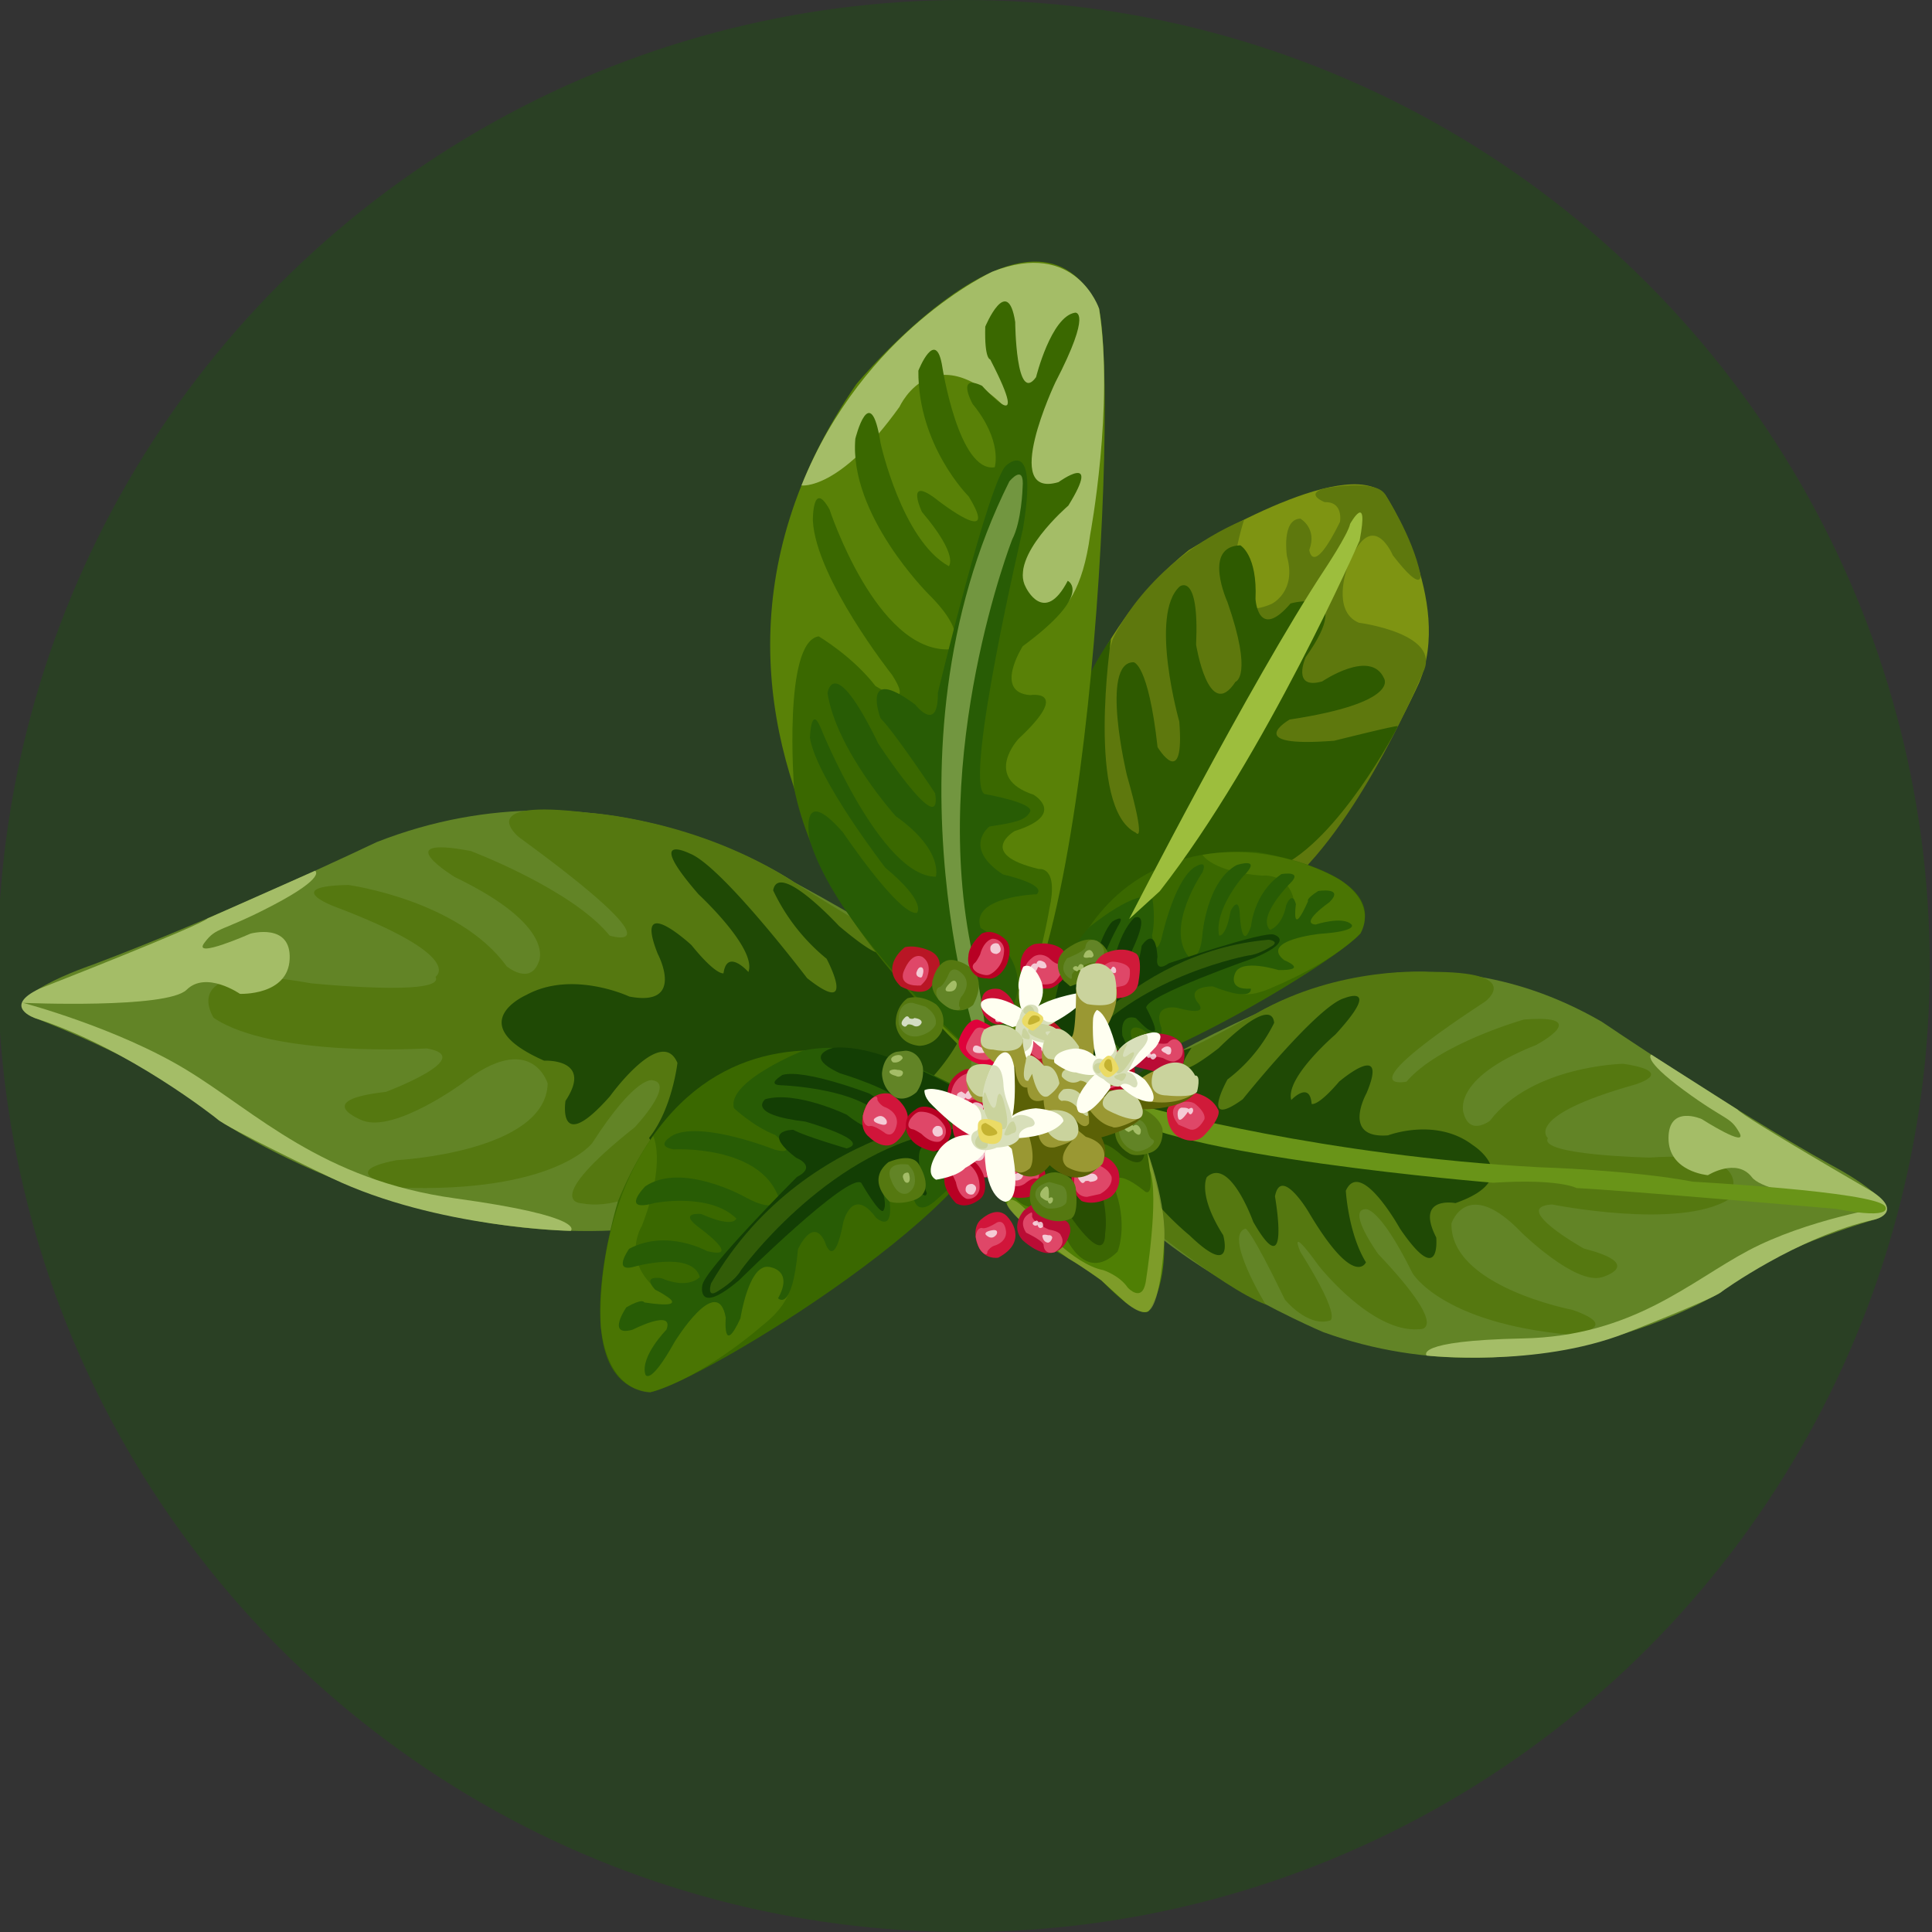 <svg xmlns="http://www.w3.org/2000/svg" viewBox="0 0 864 864">
    <rect x="0" y="0" width="864" height="864" fill="#333333" stroke="none"/>
    <defs>
        <style>
            .cls-1{fill:#2a4024;}.cls-2{fill:#628426;}.cls-3{fill:#557810;}.cls-4{fill:#1f4905;}.cls-15,.cls-5{fill:#a4bd67;}.cls-6{fill:#7e9412;}.cls-7{fill:#5e780d;}.cls-8{fill:#2e5a00;}.cls-9{fill:#3a6800;}.cls-10,.cls-14{fill:#598107;}.cls-10{opacity:0.52;}.cls-11{fill:#285c05;}.cls-12{fill:#133e04;}.cls-13{fill:#436e0b;opacity:0.64;}.cls-15{opacity:0.6;}.cls-16{fill:#699418;}.cls-17{fill:#4f7f04;}.cls-18{fill:#325c04;}.cls-18,.cls-20{opacity:0.7;}.cls-19{fill:#284e02;}.cls-20{fill:#92a939;}.cls-21{fill:#667a3e;}.cls-22{fill:#9dbe3d;}.cls-23{fill:#b91625;}.cls-24{fill:#df4768;}.cls-25{fill:#fcfcff;opacity:0.73;}.cls-26{fill:#b80023;}.cls-27{fill:#ca0f35;}.cls-28{fill:#c90c37;}.cls-29{fill:#c0062e;}.cls-30{fill:#d01a39;}.cls-31{fill:#d1153a;}.cls-32{fill:#ba0c35;}.cls-33{fill:#df023b;}.cls-34{fill:#fffff1;}.cls-35{fill:#d8dfba;}.cls-36{fill:#cad39d;}.cls-37{fill:#ebdb65;}.cls-38{fill:#c4b230;}.cls-39{fill:#5b6106;}.cls-40{fill:#9a9833;}
        </style>
    </defs>
    <title>rubiaceae</title>
        <g id="ligustrifolia">
            <circle class="cls-1" cx="431" cy="432" r="432"/>
                <g id="leaves-2" data-name="leaves">
                    <path class="cls-2" d="M562.14,453.12s71.68-44,154.23,3.84c0,0,56.06,38.07,102.17,63.85,0,0,37.87,19.49,19.9,24.57,0,0-49.94,14.12-68.52,32.32,0,0-84.53,51.94-178.24,18,0,0-85.71-36.16-104.13-78.4C487.55,517.35,451.38,503.85,562.14,453.12Z"/><path class="cls-3" d="M566,583.36s-19-31.07-9-33.89c0,0,2-.57,17.59,31.69,0,0,9.94,12.29,19.93,9.46,0,0,6.56.31-13-30.82,0,0-5.95-13.42,8.25,6.29,0,0,23.58,30,44.68,28.35,0,0,15.68,2-18.15-33.69,0,0-14.2-19.71-5.65-20,0,0,6-1.69,21,28.57,0,0,12.77,22.27,70.35,27.56,0,0,25.09-2.78,1.17-11.11,0,0-54.72-10.42-54.07-38.64,0,0,6.9-21.36,31.35,4.08,0,0,23.89,23.44,35.87,20,0,0,20-5.65-8-12.85,0,0-33.3-18.62-14.2-19.71,0,0,56.4,11.35,78.83-2.17,0,0,15.61-22.38-35.15-18.81,0,0-49.89-1-45.59-8.68,0,0-11.38-9.72,38.55-23.84,0,0,20-5.65-4.82-9.42,0,0-40.77.74-59.66,25.5,0,0-8.85,6.81-11.68-3.17,0,0-6.51-15.41,32.3-30.7,0,0,26.27-13.9-5.38-11.42,0,0-38,10.73-52.54,27.79,0,0-28.53,5.91,35.17-35.82,0,0,18.31-13.55-25-13.28,0,0-39.92-2.87-77,18.42,0,0-29.08,16.13-32.67,16.42s-58.77,41.61-24.34,71.86C505.13,541.4,546,575.83,566,583.36Z"/><path class="cls-4" d="M532.85,468.59s-14.43,20.62,12.14.16c0,0,23.44-23.88,24.83-11.34a71.21,71.21,0,0,1-20.88,25.32s-12.89,23.06,6.82,8.86c0,0,33.47-41.82,45.45-45.21,0,0,17.41-7.08-4,16.24,0,0-22.58,19.33-19.75,29.31,0,0,8.29-8.81,9.11,1.74,0,0,2.57,1.43,12.29-9.95,0,0,22.58-19.32,12.25,5.17,0,0-11.46,20.49,9.64,18.84,0,0,21.4-8.21,37.91,4.38,0,0,23.62,14.89-7.77,25.92,0,0-18.24-3.47-8.6,15.37,0,0,2.22,23.1-16.24-4,0,0-17.59-31.69-24.19-16.89,0,0,1.09,19.11,9,32,0,0-5.16,12.24-25.88-22.88,0,0-12.21-20.28-14.81-6.6,0,0,7.3,41.08-9.72,11.38,0,0-10.47-29.39-20.76-20,0,0-4.3,7.68,7.34,26,0,0,5.65,20-15.11,0,0,0-27.88-22.31-35.79-50.28C496.14,502,495.89,479.76,532.85,468.59Z"/><path class="cls-5" d="M738.46,471.62s-4.46,1.92,14.6,15.94,20.5,11.46,24.75,18.89-16.8-6-16.8-6-14.81-6.59-14.85,8.52,17.63,16.58,17.63,16.58,12.85-8,19.67.91S843.3,539.7,843.3,539.7s-35.09,5.6-61.35,19.5-51.71,38.35-101,39.36S638,606.23,638,606.23s49.27,5.44,88.9-10c0,0,39.62-15.42,43-18.55,0,0,34-24.71,68.52-32.32,0,0,12.94-3-.92-12.34,0,0-57.32-33.1-60.49-36.84Z"/><path class="cls-2" d="M355.29,394.6s-84.36-58.22-186.86-18c0,0-69.91,33.41-127.11,54.86,0,0-46.88,15.79-25.41,23.91,0,0,59.67,22.55,81.17,45,0,0,99.49,68.73,214.73,45.28,0,0,105.69-27.06,130.27-70.42C442.08,475.28,486.59,465.78,355.29,394.6Z"/><path class="cls-3" d="M343.56,535.9s24.63-31.11,12.7-35.63c0,0-2.39-.9-23,32,0,0-12.7,12-24.63,7.45,0,0-7.95-.62,17.44-31.71,0,0,7.93-13.75-10.33,5.67,0,0-30.16,29.29-55.61,24.45,0,0-19.08,0,23.8-34.08,0,0,18.25-19.43,7.91-20.94,0,0-7.16-2.71-27,28.09,0,0-16.66,22.42-86.63,19.91,0,0-30.22-6.64-.81-12.28,0,0,66.77-3.47,67.52-34.31,0,0-7.2-24.26-38.16-.06,0,0-30.18,22.1-44.5,16.68,0,0-23.86-9,10.32-12.85,0,0,41.31-15.5,18.25-19.43,0,0-68.87,4.25-95.28-13.69,0,0-17.68-26.62,43.56-15.43,0,0,60.43,6.09,55.65-2.9,0,0,14.29-9-45.37-31.51,0,0-23.87-9,6.34-9.57,0,0,49.31,6.67,70.82,36.34,0,0,10.35,8.7,14.31-1.77,0,0,8.72-15.85-37.43-38.08,0,0-31-18.91,7.14-11.66,0,0,45.34,17.14,62.07,37.82,0,0,34.2,10.54-40.62-44.07,0,0-21.43-17.39,31-10.87,0,0,48.47,2.63,92.24,31.14,0,0,34.32,21.75,38.65,22.59S462.81,471,419.49,499C419.49,499,368.17,530.57,343.56,535.9Z"/><path class="cls-4" d="M389.89,415.66s16.36,24.53-14.69-1.57c0,0-27.08-29.38-29.44-15.91a87.68,87.68,0,0,0,23.9,30.57s14.35,27-8.73,8.67c0,0-38.25-50.36-52.56-55.77,0,0-20.69-10.22,4,18.26,0,0,26.27,24.3,22.32,34.77,0,0-9.56-10.8-11.13.58,0,0-3.18,1.19-14.33-12.6,0,0-26.28-24.29-15.1,3.86,0,0,12.76,24-12.69,19.14,0,0-25.46-12-46.12-.68,0,0-29.39,12.82,8,29.35,0,0,22.26-1.16,9.57,18,0,0-3.93,24.84,19.87-2.06,0,0,23-32,30.19-14.92,0,0-2.35,20.66-12.67,33.51,0,0,5.59,14.08,32.57-21.2,0,0,15.86-20.33,18.27-5.05,0,0-11.06,43.68,11.16,13.79,0,0,14.26-30.51,26.2-18.82,0,0,4.79,9-10.29,27.23,0,0-7.92,20.94,18.29,2.12,0,0,34.95-20.29,46-49.61C432.51,457.3,434,433.14,389.89,415.66Z"/><path class="cls-5" d="M140.9,389.41s5.3,2.73-18.53,15.26-25.43,9.54-31,17,20.66-4.15,20.66-4.15,18.28-5.06,17.51,11.4-22.24,15.53-22.24,15.53S92.2,434,83.47,442.62s-73.13,5.86-73.13,5.86,42.15,11.15,73.19,30.06,60.5,49.2,120.14,57.39,51.55,14.53,51.55,14.53-59.92-1.15-107-23.65c0,0-47.12-22.49-51.1-26.39,0,0-39.8-31.8-81.17-45,0,0-15.5-5.11,1.78-13.32,0,0,71.16-27.81,75.2-31.42Z"/><path class="cls-6" d="M460.58,475.36s-17-159.13,71-229.31c0,0,69.68-43.43,87.88-24.85,0,0,30.66,47.41,15.17,84.14,0,0-34.42,76.6-71,99.88C563.69,405.22,474.17,508.19,460.58,475.36Z"/><path class="cls-7" d="M556.37,232.42s-16.58,50.14,12.25,37.68c0,0,11.42-5.39,6.9-21.37,0,0-2.52-16.54,6-16.8,0,0,7.69,4.3,4,14,0,0,1.39,12.55,13.72-12.51,0,0,1.73-9.12-6.82-8.85,0,0-9-3.44-.37-6.13,0,0,23.2-4.65,27.46,2.78,0,0,12.23,18.72,15.74,35.76,0,0,1.25,9-12.39-8.67,0,0-9.68-23.14-20.43,5.78,0,0-7,19.24,5.24,24.4,0,0,37.54,4.84,28.69,22.26,0,0-27.08,65.76-60.16,94.51l-86.74-16.18-3.37-57.58,11.51-35.61S512.61,251.11,556.37,232.42Z"/><path class="cls-8" d="M496.86,285.71S485.55,361.53,508,372.43c0,0,5,6.14-4.06-25.82,0,0-12.12-50.49,3-50.45,0,0,6.55.3,10.73,37.95,0,0,12.2,20.27,9.72-11.38,0,0-13.55-47.93.17-60.44,0,0,8.85-6.82,7.34,26,0,0,5.6,35.09,17.63,16.59,0,0,8-2.26-3.61-35.65,0,0-11.34-24.84,5.77-25.36,0,0,7.69,4.3,6.78,24,0,0,1.09,19.1,15.67,2,0,0,30-8.48,6.78,24,0,0-6.6,14.81,7.38,10.86,0,0,21.71-14.77,27.66-1.35,0,0,7.39,10.85-42.24,18.41,0,0-22.28,12.77,19.93,9.47,0,0,28.36-7.12,28.44-6.52s-26.57,51.28-53.4,63.18l-94.1,92.53s-16.42,7.8-17.69-13.44C459.93,466.94,454.63,344.74,496.86,285.71Z"/><path class="cls-9" d="M445.84,495.71S326,415.27,276.38,537.16c0,0-25.46,81.61,14.45,85.43C313.36,618.37,451.3,534.07,445.84,495.71Z"/><path class="cls-10" d="M292.06,508s6.18,11.16-5,40.21c0,0-13.46,21.06,18.72,35.69,0,0,7.12,2.3,45.11-23.54,0,0,12.43,15.16-10.39,32.77,0,0-25.69,22.73-49.65,29.51,0,0-18.82,1-22.16-29.34C268.67,593.25,265.22,545.76,292.06,508Z"/><path class="cls-11" d="M280.1,584.64s-9.16,13.37,2.82,10c0,0,18.84-9.64,15.11,0,0,0-11.72,11.94-9.46,19.93,0,0,1.69,6,13.15-14.51,0,0,19.19-31.31,22.84-10.77,0,0-1.47,17.67,6.56.3,0,0,3.77-24.79,12.89-23,0,0,11.11,1.17,3.95,14,0,0,6.26,6.86,8.9-21.93,0,0,6.6-14.81,12-3.39,0,0,4,14,8.29-8.82,0,0,4-16.24,14.55-1.95,0,0,8.82,8.29,5.73-10.25,0,0,0-15.11,11.68,3.17,0,0,1.82,6.69,10.33-1.48,0,0,26.23-21.8,25.7-38.91,0,0-48-35.49-86-27.18,0,0-34.3,13.74-30.92,25.72,0,0,8.82,8.29,18.5,12,0,0,11.38,9.72-.3,6.55,0,0-31.61-12.63-45-6.68,0,0-9.42,4.82-.3,6.56,0,0,38.21-2.18,47,21.22,0,0,.27,8.56-15.11,0,0,0-28.18-15.75-44.46-4.68,0,0-11.72,11.94,4.26,7.43,0,0,24.53-4.78,36.47,6.94,0,0-.87,4.56-15.67-2,0,0-11.12-1.17-.31,6.56,0,0,19.07,14,2.83,10,0,0-17.94-10-34.78-1,0,0-7.73,10.81,2.26,8,0,0,26-7.34,29.35,4.64,0,0-4.86,5.69-17.11.53,0,0-9.12-1.74-2.86,5.12,0,0,19.93,9.46-4.87,5.69C288.08,582.38,287.52,580.38,280.1,584.64Z"/><path class="cls-12" d="M349.08,485.32s41.33,1.26,48.41,18.67c0,0-4.86,5.69-18.8-5.47,0,0-22.49-10.9-36.47-6.94,0,0-8.86,6.82,17.93,10,0,0,30.48,8.63,18.5,12,0,0-18.8-5.47-23.93-8.33,0,0-15.11,0,1.39,12.55,0,0,9.69,3.73.27,8.55,0,0-42,42.08-42.33,48.64,0,0-2.6,13.67,16.54-2.52,0,0,48.89-48.34,54.57-43.48,0,0,8.52,14.85,9.95,12.29s.3-6.56-2-14.55c0,0,1.17-11.11,12.55-1.39,0,0,7.95,12.85,8.82,8.29,0,0-8.21-21.4.34-21.66,0,0,11.94,11.72,20.24,2.9,0,0,9.72-11.37,10-17.93,0,0-46.35-30.61-72.17-28.41,0,0-14.72,3.37,2.65,11.4,0,0,25.93,7.77,27.62,13.76,0,0-.87,4.56-14.24-4.6,0,0-29.05-11.2-39-8.38C349.94,480.76,342.52,485,349.08,485.32Z"/><path class="cls-13" d="M445.12,497S361.58,499,318,573.91c0,0-2.3,7.12,3.13,3.43,0,0,7.42-4.26,10.29-9.38,0,0,37.2-51.51,88.26-61.63C419.72,506.33,446.25,501,445.12,497Z"/><path class="cls-9" d="M467.45,480.42s-.26-104.77,94.56-99.36c0,0,60.3,8.78,46.34,36.45C596.57,431.13,488.68,496.1,467.45,480.42Z"/><path class="cls-10" d="M537.74,382.27s4.3,7.61,26.64,9.32c0,0,18.38-2.3,14.18,23.64,0,0-1.5,5.45-32.82,22.52,0,0,4.2,13,24.29,3.41,0,0,24.39-9.88,38.32-23.65,0,0,8.29-12.17-8.89-23.92C599.46,393.59,571.82,376.36,537.74,382.27Z"/><path class="cls-11" d="M589.52,398.46s11.92-1.87,5,5c0,0-13.59,9.47-6.15,10,0,0,12.09-4,16.06,0,0,0,3,3-14.25,4.16,0,0-27,2.88-15.91,11.76,0,0,11.41,4.58-2.49,4.45,0,0-16.71-5.3-19.37,1.29,0,0-3.82,7.75,6.94,7,0,0,1.64,6.31-17-1,0,0-11.75-.28-7,6.88,0,0,6.93,7-8.78,2.73,0,0-11.58-2.43-7.14,9,0,0,1.47,8.46-8.61.58,0,0-9.25-4.73-2.83,8.74,0,0,3.35,3.31-5.12,6.39,0,0-24,10.54-34.29,4.81,0,0-2.11-43,18.49-65.58,0,0,22.41-18.43,28.35-12.41,0,0,1.47,8.45-.2,16.05,0,0,1.3,10.61,4.13,1.86,0,0,5.19-24.94,14.31-32,0,0,6.79-4.74,4.13,1.86,0,0-16.94,24.66-6.21,37.84,0,0,5.13,2.86,6.15-10,0,0,1.87-23.65,15.29-31,0,0,12.09-4,2.8,5.16,0,0-12.94,14.76-10.65,26.37,0,0,3.15.86,5.16-11,0,0,3.82-7.74,4.13,1.87,0,0,.79,17.05,5,5,0,0,1.19-15.05,13.62-23.37,0,0,9.77-1.72,4,4,0,0-15.09,14.92-9.15,20.93,0,0,5.47-1.43,7.31-11.18,0,0,2.66-6.59,4.3-.29,0,0-2.35,16.2,5.47-1.43C584.88,403.05,583.89,402,589.52,398.46Z"/><path class="cls-12" d="M500.62,413s-16.12,27.81-8.36,38c0,0,5.46-1.44,4.33-14.2,0,0,2.53-18.34,10.65-26.37,0,0,7.79-3.73-1.19,15.05,0,0-7.17,22.93-.2,16.05,0,0,4.33-14.19,4.68-18.49,0,0,6.14-10,7.1,4.87,0,0-1.67,7.6,5.13,2.86,0,0,42.89-14.63,47-12.77,0,0,9.42,2.57-8.3,10.18,0,0-49.52,17.22-48.87,22.52,0,0,5.6,10.32,3.45,10.46s-4.13-1.86-8.1-5.87c0,0-7.27-2.72-6,7.88,0,0,4.61,9.32,1.47,8.46,0,0-9.74-12.18-13.39-6.59,0,0,2.29,11.61-6.49,14.34,0,0-10.93,2.87-15.06,1,0,0,.21-40.37,12.1-56.81,0,0,8.07-8.7,5.88,5.35,0,0-5.83,19.63-2.86,22.64,0,0,3.14.86,3-10.89,0,0,5-22.79,10.82-28.53C497.47,412.11,503.11,408.53,500.62,413Z"/><path class="cls-13" d="M468.53,480.35s35.37-54.77,98.93-60.1c0,0,5.3.72.82,3.15,0,0-5.63,3.59-9.93,3.88,0,0-46.69,8.48-73.74,39.16C484.61,466.44,470.51,482.35,468.53,480.35Z"/><path class="cls-14" d="M438.57,476.63S271.09,334.78,382.9,171.86c0,0,79.64-96.36,108.6-33.7C500.41,177.82,486.7,459.81,438.57,476.63Z"/><path class="cls-5" d="M358.42,217.09s16.83,2.6,43.87-35.19c0,0,16.32-36.13,53.16,6.65,0,0,7.06,10.09.22,89.52,0,0,25.33,10.14,31.87-39,0,0,10.76-57.23,4-101,0,0-10.41-31.42-47.85-16.53C443.65,121.63,386.09,147.85,358.42,217.09Z"/><path class="cls-9" d="M440.61,146.08s10-23.94,13.39-2.08c0,0,.31,37.26,9.33,24.67,0,0,6.74-27.17,17.45-28.84,0,0,8-1.25-8.85,31.23,0,0-24.77,52.36,1.45,44.55,0,0,19.72-14.27,4.38,10.51,0,0-26.63,22.8-19,36.54,0,0,8.19,17.38,18.74-2.92,0,0,11.85,5.62-20.13,29.26,0,0-13.24,20.71,3.4,21.86,0,0,18.75-2.92-5.2,19.46,0,0-16.48,17.49,6.65,25.09,0,0,15.09,8.84-8.45,16.24,0,0-17.61,10.2,10.87,17,0,0,8.93-1.51,4.63,17.88,0,0-9.36,57.49-29.65,68.11,0,0-70.89-54.6-84.52-122.28,0,0-5-65.28,11-67.78,0,0,15.09,8.84,25.39,22.17,0,0,18.34,12.07,7.47-4.9,0,0-34.16-43.19-35.45-69.11,0,0-.15-18.63,7.47-4.89,0,0,20.92,63.91,53.63,62.55,0,0,10.15-5.31-9.33-24.67,0,0-35.7-35.49-32.77-69.53,0,0,6.75-27.17,11.29,2,0,0,9.48,43.3,30.5,55,0,0,4.79-4.47-12-24.25,0,0-8.19-17.38,7.47-4.89,0,0,28.07,21.75,13.39-2.09,0,0-22.72-22.58-22.46-56.2,0,0,7.87-19.89,10.71-1.67,0,0,7.37,47.36,23.44,44.86,0,0,3.66-11.76-9.89-28.31,0,0-7.63-13.74,4.22-8.12,0,0,23.29,26.22,3.66-11.77C442.88,160.65,440.2,161.07,440.61,146.08Z"/><path class="cls-11" d="M367,325.45s26.84,66.72,51.51,66.61c0,0,3.66-11.77-17.92-27.06,0,0-26.54-29.46-30.51-55,0,0,2.53-19.05,22.72,22.58,0,0,28.8,44,25.4,22.17,0,0-17.93-27.06-24.42-33.51,0,0-9.33-24.67,15.5-6.15,0,0,10.31,13.33,10.15-5.31,0,0,23.32-96.91,30.79-101.81,0,0,14.37-13.43,7.21,28.73,0,0-26.41,112.32-17.24,118.36,0,0,22.57,3.95,20.45,8s-7.46,4.89-18.18,6.56c0,0-12.26,9.37,6.08,21.44,0,0,19.89,4.37,15.1,8.85,0,0-30,.94-25.09,15.1,0,0,21,11.65,15.82,31.12,0,0-7.31,23.52-14.78,28.42,0,0-64.19-55.22-77.48-98.9,0,0-5.1-26.31,14.94-3.31,0,0,25,37.16,33,35.91,0,0,4.79-4.48-14.12-20.19,0,0-30.91-40-33.74-58.19C362.24,329.92,362.65,314.94,367,325.45Z"/><path class="cls-15" d="M439.62,474.6s-48.9-137.91,11.76-259.3c0,0,6.9-8.54,5.93,2.81,0,0-.41,15-4.64,23.11,0,0-37.28,95.36-17.74,185.6C434.93,426.82,445,473.76,439.62,474.6Z"/><path class="cls-16" d="M514.84,495.61S592,516.92,688.39,522c0,0,41.34,1.25,68.69,6.46,0,0,80.52,4.38,85.85,10.86,0,0,5.34,6.49-22,1.28,0,0-96.2-8.38-115.87-9.29,0,0-7.68-4.3-37.34-2.38,0,0-147.93-12.1-168.69-32.11C499,496.85,492.75,490,514.84,495.61Z"/><path class="cls-17" d="M473.26,504.2s20.13-20.9,32.15-9.09c0,0,27.69,59.54,8.39,91.08,0,0-2.88,5.16-21.19-13.57a197.54,197.54,0,0,0-21.2-13.56s-45.54-30.59-20-55.21C451.46,503.85,461.81,494.4,473.26,504.2Z"/><path class="cls-18" d="M444.08,516.4s7.57,26.51,19.63,23.1c0,0,8-2.27,12,11.81,0,0,8.84,23.58,24.08,8.41,0,0,5.19-12.34-1.94-29.88,0,0-.27-8.62,13.76,2.63,0,0,5.87,6.23,1.26-18.15,0,0-1.58-25.33-19.74-22.32,0,0-11.55,3.32-19.89,12.2,0,0-10-10.31-23.09,0C450.17,504.16,442.76,512,444.08,516.4Z"/><path class="cls-19" d="M450.17,503.12s-.37,37,12.85,22.45c0,0,10.05-2.84,16.31,19.29,0,0,14.87,21.88,14.9,6.65,0,0,2.62-13.77-7.09-32.76,0,0,0-15.22,14.63-2,0,0,12.71,10.12,9.54-6.71,0,0-2.79-26.9-25.09-15.61,0,0-9.51,6.59-13,9.74C473.26,504.2,465.83,493.26,450.17,503.12Z"/><path class="cls-20" d="M450.38,538.68s-.13-8.41,13,7.43c0,0,16.3,19.29,30.07,21.92,0,0,7.16,2.32,10.88,7.79,0,0,6.29,6.91,8-2.28,0,0,6.25-38.17,1.9-50.25l-1.19-8.63s9.13,24.45,7.51,41.82c0,0-1.36,26-6.82,29.71,0,0-2.53,2.81-10.29-3.65l-10.9-9.92s-8.39-6.1-14.79-9.83C477.82,562.79,452,544.52,450.38,538.68Z"/><path class="cls-21" d="M456.05,504.72s10.58,14.4,18,10.11c0,0,19.53-7.69,20.4-12.29,0,0,4.4-11.21-8.27-8.08,0,0-11.52,7.16-13,9.74C473.26,504.2,452.63,492.65,456.05,504.72Z"/><path class="cls-22" d="M504.94,411.05s54.18-105.91,87.38-156.28c0,0,10.6-15.94,11.46-20.5,0,0,8.6-15.37,4.26,7.42,0,0-41.88,96-89.38,156.85Z"/>
                </g>
                <g id="berries">
                <path class="cls-23" d="M404.69,423.58s-11.46,8.44-1.86,17.55c0,0,9.57,5.22,13.45.33,0,0,9.1-11.55-.27-16.18C416,425.28,410.14,422.38,404.69,423.58Z"/><path class="cls-24" d="M411.79,440.7s-9.74,1-7.82-5.81c0,0,3.07-9.18,8.34-7.06,0,0,4.69,2.32,2.39,9C414.7,436.79,414.51,438.15,411.79,440.7Z"/><path class="cls-25" d="M411.19,437a1.72,1.72,0,0,1-1.18-2.53s.77-2.54,2.33-1.77c0,0,1.17.58.21,3.51C412.55,436.21,412.36,437.58,411.19,437Z"/><path class="cls-3" d="M435.22,449.36s-5.82,5.87-13.45-.33c0,0-7-5.42-4.34-11.87,0,0,2.48-10,10.49-7.45C427.92,429.71,443.72,433.14,435.22,449.36Z"/><path class="cls-2" d="M428.89,449.88a7,7,0,0,1,1.15-4.3s4.27-4.7,1.13-9.16c0,0-4.12-5.44-6.64-1.34,0,0-2.5,6.06-4.65,6.46,0,0-2.56,1.19-.09,5.56,0,0,3.49,3.57,6,4.25C425.8,451.35,430.85,452.79,428.89,449.88Z"/><path class="cls-5" d="M423.4,443.28s4.3,1.14,4.47-3.14c0,0-.21-2.54-2.34-1.16C425.53,439,421.45,442.31,423.4,443.28Z"/><path class="cls-26" d="M441.31,437.54s5.07,1.53,8.93-6.28c0,0,3.09-7.23-.44-10.92,0,0-5.09-5.43-10.73-2.87,0,0-5.83,4.9-6,10.17a9,9,0,0,0,4.46,9.28A13,13,0,0,0,441.31,437.54Z"/><path class="cls-24" d="M442.66,435.78s6.23-2.76,6.38-10.95a5.11,5.11,0,0,0-5.28-5s-3.7.6-5.43,7c0,0-1.54,3.13-2.32,3.72,0,0-2.91,2,1.19,4.47C437.2,435,440.72,436.76,442.66,435.78Z"/><path class="cls-25" d="M445.74,426.6s-3.51.21-2.75-3.3a2.57,2.57,0,0,1,3.51-1.19S449.24,425.41,445.74,426.6Z"/><path class="cls-27" d="M451,456.69s4.06-2.13,2.38-7.85a12.47,12.47,0,0,0-6.21-6.45s-5.07-1.3-7.42,2.39a10.14,10.14,0,0,0,.23,9.1s3.35,5.41,8.16,4Z"/><path class="cls-25" d="M445.24,452.35s2.56-1.37.44-2.42a1.8,1.8,0,0,0-1.95.92s-2.1,2-.89,2.56A3.26,3.26,0,0,0,445.24,452.35Z"/><path class="cls-25" d="M447.07,457s-2.56.62-1.81-1.65a3.17,3.17,0,0,1,3.61-.47S449.64,456.4,447.07,457Z"/><path class="cls-28" d="M463.35,482.46s-6.24-.17-10.17-7c0,0-4.32-8,4-14.05a11.4,11.4,0,0,1,11.89.52s6.07,4.46,4,11.68C473.06,473.64,470,480.87,463.35,482.46Z"/><path class="cls-24" d="M464.31,479.53s-5.63,4.51-10.16-5a7.59,7.59,0,0,1,4.44-9s5.45-2.17,9.56.35c0,0,3.52,2.71.24,9.35Z"/><path class="cls-25" d="M458.45,475.66s-4.49-.76-2.75-3.3c0,0,.39-.78,1.56-.2,0,0,.78.38,2.14-1.38a2.54,2.54,0,0,1,3.89-1s1.37,1.16-1.74,3.52c0,0-.78-.39-1.94,1C459.61,474.29,459.81,475.85,458.45,475.66Z"/><path class="cls-29" d="M468.23,442.09s-8.77,1-11.73-7.74c0,0-1.8-9.16,6-12.12,0,0,7.59-1.59,12.49,2.28,0,0,6.27,7,1,12.67C476,437.18,471.93,442.46,468.23,442.09Z"/><path class="cls-24" d="M469.78,439.93s-6.43,2.18-11.33-4.62c0,0-1.77-3.3,3.67-7.42,0,0,3.1-2.36,7,.55,0,0,2.54,2.71,4.49,2.71,0,0,2.92-1,.8,4.28C474.43,435.43,472.31,439.73,469.78,439.93Z"/><path class="cls-25" d="M463.32,434.31s-3.9,1-2.35-2.13c0,0,1-1.95,2.53-1.18,0,0,.37-2.73,3.7-.6,0,0,2.74,3.3-1.74,2.54l-1.18-.58Z"/><path class="cls-3" d="M475.67,438.55s-6.08-7.38.32-13.46c0,0,7.38-6.07,13-4.74,0,0,6,.56,7.84,9.71,0,0,.48,3.95-2.57,5.21l-15.66,5.82Z"/><path class="cls-2" d="M478.58,437.56s-5.86-2.9-1.4-9c0,0,7.2-2.77,8.16-4.72,0,0,.21-4.91,5.27-3.06,0,0,5.26,3.4,2.16,7.7,0,0-.38,1.76-5.45,2.17,0,0-7,2.38-8,5.3C479.36,436,479.56,438.53,478.58,437.56Z"/><path class="cls-5" d="M487.12,428.16s-3.31.8-2.35-1.16c0,0,.58-2.15,2.52-2.15,0,0,1.37.18,1.77,2.33C489.06,427.18,488.87,428.54,487.12,428.16Z"/><path class="cls-5" d="M481.17,434.19s-2-.73-1.05-1.71a1.35,1.35,0,0,1,1.95,0s.73-2.46,2.51-.66c0,0,.23,3-2.12,1.83C482.46,433.64,481.82,434.73,481.17,434.19Z"/><path class="cls-30" d="M500.2,446.41s-6.23.81-11.14-7c0,0-2.58-9.54,5.59-13.28,0,0,7-3.35,13.06.13,0,0,3.51.76,1.42,12.86C509.13,439.16,509,445.4,500.2,446.41Z"/><path class="cls-24" d="M497.06,441.94s-7.42-1.71-5.69-7.18c0,0,2.13-4.3,6.22-4.71,0,0,6.24.17,7.62,3.28,0,0,1,6.82-3.28,7.62Z"/><path class="cls-25" d="M495.29,439.61s-3.13-2.51-1.58-4.67c0,0,2.33-1.76,3.11-1.38,0,0,.77-2.53,2.15-.4,0,0,.79,2.34-1,2l-.78-.39S497.45,441.16,495.29,439.61Z"/><path class="cls-31" d="M398.12,489.17s-8-2.16-11.47,7c0,0-3.38,8.22,2.19,12.45,0,0,7.14,7.36,12.81,1.19C401.65,509.84,413.61,499,398.12,489.17Z"/><path class="cls-24" d="M392.38,491.9a7,7,0,0,0,3.15,3.14s6.05,1.93,5.57,7.37c0,0-.84,6.77-5.07,4.47,0,0-5.21-4-7.26-3.25,0,0-2.82.25-2.87-4.77,0,0,1.23-4.84,3.07-6.68C389,492.18,392.62,488.39,392.38,491.9Z"/><path class="cls-25" d="M390.94,500.36s3.14-3.14,5.44.48c0,0,1.09,2.3-1.45,2.18C394.93,503,389.74,502.18,390.94,500.36Z"/><path class="cls-26" d="M409.31,496.35s3.62-3.87,10.88,1c0,0,6.29,4.71,5.09,9.66,0,0-1.68,7.26-7.85,7.87,0,0-7.5-1.32-10.28-5.79a9,9,0,0,1-.8-10.27A13.09,13.09,0,0,1,409.31,496.35Z"/><path class="cls-24" d="M411.37,497.2s6.77-.73,11,6.27a5.13,5.13,0,0,1-2.05,7s-3.51,1.33-8.23-3.38c0,0-2.9-1.93-3.87-2.05,0,0-3.5-.24-1.21-4.47C407,500.59,409.19,497.32,411.37,497.2Z"/><path class="cls-25" d="M418.63,503.6s-3.14,1.57-.72,4.23a2.55,2.55,0,0,0,3.62-.73S422.25,502.87,418.63,503.6Z"/><path class="cls-2" d="M404.93,469.89s5.93-.25,7.75,7.24a16.17,16.17,0,0,1-2.77,11.25s-4.83,4.73-9.85,2.13a13.09,13.09,0,0,1-5.63-10.34s.23-8.22,6.51-9.8Z"/><path class="cls-5" d="M401.32,478.47s3.74-.12,2.05,2.42a2.32,2.32,0,0,1-2.78.24s-3.62-.84-2.66-2.29A4.27,4.27,0,0,1,401.32,478.47Z"/><path class="cls-5" d="M400.34,472.07s-3.26,1-1,3a4.1,4.1,0,0,0,4.35-1.82S403.6,471.1,400.34,472.07Z"/><path class="cls-3" d="M405.87,446.43s-5.31,3.27-5.3,11.13c0,0,.25,9.07,10.53,10.14a11.39,11.39,0,0,0,10-6.41s3-6.9-2.43-12.09C418.69,449.2,412.4,444.49,405.87,446.43Z"/><path class="cls-2" d="M408.17,448.49s-7.13-1.08-6.27,9.43c0,0,1.58,6.29,8.34,5.55,0,0,5.81-.85,8.1-5.08,0,0,1.69-4.11-4.48-8.22Z"/><path class="cls-25" d="M405,454.77s-3.51,2.91-.72,4.24c0,0,.72.48,1.45-.61,0,0,.48-.73,2.54.12a2.53,2.53,0,0,0,3.86-1.09s.61-1.7-3.26-2.18c0,0-.49.73-2.18.13C406.73,455.38,406.12,453.93,405,454.77Z"/><path class="cls-29" d="M430.33,478.92s-8.1,3.52-6.28,12.58c0,0,3,8.82,11.25,7.49,0,0,7.38-2.43,9.67-8.23,0,0,1.92-9.19-5.45-11.48C439.52,479.28,433.35,476.75,430.33,478.92Z"/><path class="cls-24" d="M432.75,480s-6.65,1.34-7.49,9.68c0,0,.13,3.75,6.9,4.58,0,0,3.87.48,5.8-4,0,0,.84-3.63,2.53-4.6,0,0,3-.6-1.46-4.11C439,481.57,435,478.92,432.75,480Z"/><path class="cls-25" d="M430,488.11s-3.86,1.09-1,3c0,0,1.82,1.2,2.78-.25,0,0,1.7,2.17,3.51-1.33,0,0,.72-4.23-2.79-1.33l-.72,1.09Z"/><path class="cls-32" d="M444.37,500.31s-1.56,9.43,7,11.47c0,0,9.43,1.56,13.65-2.43,0,0,5-3.51,1.92-12.33,0,0-1.56-3.66-4.83-3.22l-16.47,2.81Z"/><path class="cls-24" d="M447.39,499.7s-3.62,5.44,3.28,8.46c0,0,7.61-1.22,9.43,0,0,0,2.64,4.14,6.09,0,0,0,2.85-5.58-2-7.75,0,0-1.21-1.33-5.8.85,0,0-7.26,1.46-9.55-.6C448.85,500.66,447.76,498.37,447.39,499.7Z"/><path class="cls-25" d="M459.49,503.55s-3.27,1-1.45,2.18c0,0,1.57,1.57,3.26.6,0,0,1.09-.84.36-2.9C461.66,503.43,460.81,502.34,459.49,503.55Z"/><path class="cls-25" d="M451.32,501.32s-1.38,1.64-.05,2a1.35,1.35,0,0,0,1.69-1s1.87,1.77,2.5-.69c0,0-1.3-2.69-2.75-.52C452.71,501.14,451.61,500.52,451.32,501.32Z"/><path class="cls-30" d="M447.13,478.06s-5.8,2.42-6.15,11.61c0,0,2.55,9.55,11.49,8.69,0,0,7.74-.61,11.23-6.66,0,0,2.66-2.42-5.21-11.84C458.49,479.86,455.22,474.55,447.13,478.06Z"/><path class="cls-24" d="M446.65,483.5s-5.55,5.2-1.32,9.07c0,0,4,2.65,7.74,1,0,0,5.31-3.27,4.95-6.66,0,0-2.55-6.4-6.66-4.95Z"/><path class="cls-25" d="M446.29,486.4s-1.44,3.75,1,4.84c0,0,2.91.36,3.39-.37,0,0,1.93,1.81,2.05-.73,0,0-.48-2.41-1.81-1.2l-.48.72S447.38,484,446.29,486.4Z"/><path class="cls-33" d="M448.3,473.56s-3.48,6.06-13.64,1c0,0-8-4.44-5.51-10.5,0,0,3.47-9,8.35-8,0,0,14.64,5.78,12.92,13.2Z"/><path class="cls-24" d="M441.29,474s7.4-1.21,5.81-7.83c0,0-8.24-10.87-11.72-4.81,0,0-4.65,6.45-3.08,8.2C432.3,469.55,434.27,474.41,441.29,474Z"/><path class="cls-25" d="M438.93,470.88s-4.67.61-3.71-2.32c0,0,.38-1.76,2.72-.6l2,1s-2.16-2.53,0-2.93a4.5,4.5,0,0,1,3.91,1.93s1.19,3.51-2.33,1.77A2.7,2.7,0,0,1,438.93,470.88Z"/><path class="cls-31" d="M446.68,524.36s-5.12,5.17-11.83-.28c0,0-6.2-4.78-3.83-10.45,0,0,2.19-8.76,9.23-6.56C440.25,507.07,454.16,510.09,446.68,524.36Z"/><path class="cls-24" d="M441.11,524.82a6.17,6.17,0,0,1,1-3.78s3.76-4.14,1-8.07c0,0-3.62-4.78-5.83-1.17,0,0-2.21,5.33-4.09,5.68,0,0-2.26,1-.08,4.89,0,0,3.06,3.15,5.28,3.74C438.39,526.11,442.84,527.38,441.11,524.82Z"/><path class="cls-25" d="M436.28,519s3.78,1,3.93-2.77c0,0-.18-2.22-2.06-1C438.15,515.23,434.56,518.16,436.28,519Z"/><path class="cls-23" d="M468.28,455.45s-14.22.55-11.4,13.48c0,0,5,9.69,10.95,7.82,0,0,14-4.44,8.86-13.54C476.69,463.21,473.47,457.53,468.28,455.45Z"/><path class="cls-24" d="M464.54,473.61s-8.63-4.63-3.21-9.21c0,0,7.7-5.86,10.87-1.15,0,0,2.58,4.55-3.05,8.75C469.15,472,468.22,473,464.54,473.61Z"/><path class="cls-25" d="M466.12,470.2a1.71,1.71,0,0,1,.45-2.75s2.06-1.67,2.92-.15c0,0,.64,1.13-1.8,3C467.69,470.32,466.77,471.34,466.12,470.2Z"/><path class="cls-31" d="M479.07,493.93s-8.11,1.59-10.95-7.82c0,0-2.78-8.45,3.07-12.27,0,0,7.65-6.83,12.87-.28C484.06,473.56,495.21,485.28,479.07,493.93Z"/><path class="cls-24" d="M473.54,490.8a7,7,0,0,1,3.36-2.91s6.17-1.49,6.08-6.95c0,0-.35-6.81-4.74-4.83,0,0-5.47,3.61-7.47,2.73,0,0-2.8-.45-3.2,4.56,0,0,.88,4.91,2.58,6.88C470.15,490.28,473.53,494.31,473.54,490.8Z"/><path class="cls-25" d="M472.71,482.26s2.9,3.36,5.46-.09c0,0,1.25-2.22-1.29-2.28C476.88,479.89,471.63,480.36,472.71,482.26Z"/><path class="cls-26" d="M490.74,487.56s3.34,4.12,10.92-.18c0,0,6.61-4.24,5.77-9.27,0,0-1.17-7.36-7.27-8.41,0,0-7.57.79-10.67,5.05A9,9,0,0,0,488,484.93,12.83,12.83,0,0,0,490.74,487.56Z"/><path class="cls-24" d="M492.85,486.87s6.7,1.21,11.43-5.48a5.12,5.12,0,0,0-1.54-7.14s-3.4-1.58-8.45,2.78c0,0-3,1.72-4,1.77,0,0-3.52,0-1.53,4.38C488.76,483.18,490.69,486.59,492.85,486.87Z"/><path class="cls-25" d="M500.55,481s-3-1.79-.42-4.27a2.57,2.57,0,0,1,3.57,1S504.12,482,500.55,481Z"/><path class="cls-27" d="M488,508.85s4.56.52,6.38-5.16a12.5,12.5,0,0,0-1.52-8.83s-3.46-3.92-7.48-2.19a10.15,10.15,0,0,0-4.92,7.67s-.27,6.35,4.49,7.92Z"/><path class="cls-25" d="M485.68,502s2.89.3,1.72-1.75a1.78,1.78,0,0,0-2.13-.34s-2.84.45-2.18,1.62A3.31,3.31,0,0,0,485.68,502Z"/><path class="cls-25" d="M484.58,506.92s-2.46-.93-.58-2.39a3.18,3.18,0,0,1,3.26,1.64S487,507.85,484.58,506.92Z"/><path class="cls-28" d="M483.76,537.11s-5.07-3.64-4.5-11.47c0,0,.89-9,11.22-9.37a11.42,11.42,0,0,1,9.55,7.11s2.51,7.09-3.29,11.89C496.74,535.27,490.13,539.51,483.76,537.11Z"/><path class="cls-24" d="M486.2,535.23s-7.19.57-5.59-9.86a7.57,7.57,0,0,1,8.72-4.94s5.73,1.26,7.71,5.65c0,0,1.39,4.22-5.05,7.87Z"/><path class="cls-25" d="M483.52,528.73s-3.29-3.14-.42-4.27c0,0,.76-.43,1.4.71,0,0,.43.76,2.54.06a2.54,2.54,0,0,1,3.78,1.37s.48,1.73-3.41,1.93c0,0-.43-.76-2.16-.28C485.25,528.25,484.54,529.65,483.52,528.73Z"/><path class="cls-3" d="M504.46,515.44s-7.82-4.08-5.36-13c0,0,3.65-8.58,11.76-6.66,0,0,7.18,2.94,9,8.9,0,0,1.26,9.3-6.26,11.06C513.65,515.75,507.32,517.83,504.46,515.44Z"/><path class="cls-2" d="M507,514.53s-6.53-1.8-6.77-10.18c0,0,.39-3.73,7.2-4.09,0,0,3.89-.2,5.5,4.4,0,0,.58,3.68,2.2,4.77,0,0,3,.82-1.74,4C513.34,513.42,509.17,515.79,507,514.53Z"/><path class="cls-5" d="M504.77,506.26s-3.78-1.37-.75-3.09c0,0,1.9-1.07,2.76.44,0,0,1.84-2,3.4,1.58,0,0,.41,4.27-2.87,1.13l-.65-1.14Z"/><path class="cls-32" d="M506,473.12s-.89-9.52,7.82-10.95c0,0,9.52-.89,13.45,3.4,0,0,4.69,3.85,1,12.44,0,0-1.82,3.53-5,2.86l-16.23-4Z"/><path class="cls-24" d="M509,473.94s-3.23-5.69,3.86-8.21c0,0,7.51,1.76,9.41.69,0,0,2.93-3.95,6.08.42,0,0,2.44,5.77-2.54,7.59,0,0-1.3,1.24-5.73-1.26,0,0-7.13-2-9.57-.09C510.48,473.08,509.23,475.29,509,473.94Z"/><path class="cls-25" d="M521.3,471s-3.18-1.2-1.29-2.27c0,0,1.68-1.45,3.3-.37,0,0,1,.92.15,2.92C523.46,471.23,522.54,472.26,521.3,471Z"/><path class="cls-25" d="M513,472.6s-1.26-1.73.1-2a1.35,1.35,0,0,1,1.61,1.09s2-1.63,2.45.86c0,0-1.48,2.6-2.77.33C514.38,472.88,513.23,473.41,513,472.6Z"/><path class="cls-30" d="M527.16,508.5s-5.61-2.83-5.31-12c0,0,3.22-9.34,12.08-7.85,0,0,7.68,1.16,10.74,7.45,0,0,2.47,2.6-6,11.44C538.63,507.52,535,512.58,527.16,508.5Z"/><path class="cls-24" d="M527.07,503s-5.17-5.58-.67-9.14c0,0,4.17-2.36,7.79-.4,0,0,5.07,3.64,4.46,7,0,0-3,6.2-7,4.46Z"/><path class="cls-25" d="M526.92,500.12s-1.18-3.84,1.31-4.75c0,0,2.92-.15,3.35.61,0,0,2.06-1.67,2,.87,0,0-.66,2.37-1.89,1.07l-.43-.76S527.83,502.61,526.92,500.12Z"/><path class="cls-26" d="M431.24,518.26s5.17-1.17,8.47,6.91c0,0,2.56,7.42-1.22,10.85,0,0-5.47,5.06-10.91,2.1,0,0-5.46-5.3-5.26-10.57a9,9,0,0,1,5.11-8.94A13.3,13.3,0,0,1,431.24,518.26Z"/><path class="cls-24" d="M432.47,520.12s6,3.19,5.58,11.37a5.11,5.11,0,0,1-5.63,4.65s-3.65-.86-4.91-7.41c0,0-1.32-3.23-2.05-3.87,0,0-2.77-2.16,1.51-4.38C427,520.48,430.6,519,432.47,520.12Z"/><path class="cls-25" d="M434.88,529.49s-3.48-.46-3,3.1a2.56,2.56,0,0,0,3.41,1.43S438.29,530.92,434.88,529.49Z"/><path class="cls-27" d="M442.48,493.9s5,3.12,2.34,10.35a16.16,16.16,0,0,1-8.61,7.75s-6.65,1.21-9.34-3.77A13.1,13.1,0,0,1,428,496.52s4.81-6.68,10.9-4.45Z"/><path class="cls-25" d="M434.67,499s3.17,2,.34,3.15a2.32,2.32,0,0,1-2.44-1.36s-2.52-2.73-.91-3.39A4.28,4.28,0,0,1,434.67,499Z"/><path class="cls-25" d="M437.46,493.13s-3.25-1-2.5,2a4.1,4.1,0,0,0,4.62.94S440.7,494.16,437.46,493.13Z"/><path class="cls-28" d="M456.43,475s-6.23-.28-10.64,6.22c0,0-4.88,7.65,3,14.31a11.4,11.4,0,0,0,11.9.32s6.36-4,4.77-11.37C465.48,484.51,462.92,477.09,456.43,475Z"/><path class="cls-24" d="M457.18,478s-5.3-4.9-10.49,4.28a7.57,7.57,0,0,0,3.79,9.28s5.28,2.55,9.55.34c0,0,3.71-2.46.9-9.32Z"/><path class="cls-25" d="M451.05,481.46s-4.53.44-3,3.1c0,0,.33.8,1.54.31,0,0,.81-.33,2,1.52a2.55,2.55,0,0,0,3.82,1.27s1.45-1.06-1.49-3.63c0,0-.8.33-1.87-1.12C452.11,482.91,452.43,481.37,451.05,481.46Z"/><path class="cls-29" d="M458.42,515.64s-8.67-1.63-12.26,6.89c0,0-2.44,9,5.11,12.51,0,0,7.46,2.13,12.62-1.39,0,0,6.75-6.52,1.93-12.56C465.82,521.09,462.14,515.54,458.42,515.64Z"/><path class="cls-24" d="M459.81,517.9s-6.25-2.63-11.63,3.81c0,0-2,3.17,3.13,7.66,0,0,2.93,2.57,7,0,0,0,2.74-2.53,4.68-2.38,0,0,2.84,1.2,1.1-4.21C464.13,522.73,462.32,518.29,459.81,517.9Z"/><path class="cls-25" d="M453,523.05s-3.82-1.27-2.5,2c0,0,.82,2,2.44,1.36,0,0,.18,2.75,3.65.86,0,0,3-3.1-1.56-2.66l-1.21.5Z"/><path class="cls-32" d="M458,541.22s-6.59,6.93-.63,13.44c0,0,6.93,6.59,12.67,5.66,0,0,6.07-.12,8.51-9.13,0,0,.76-3.9-2.19-5.37l-15.21-6.92Z"/><path class="cls-24" d="M460.87,542.42s-6.05,2.47-2,8.83c0,0,7,3.27,7.81,5.29,0,0-.14,4.91,5,3.43,0,0,5.49-3,2.71-7.53,0,0-.26-1.78-5.28-2.55,0,0-6.82-2.87-7.57-5.86C461.53,544,461.92,541.52,460.87,542.42Z"/><path class="cls-25" d="M468.71,552.4s-3.24-1-2.42,1c0,0,.42,2.18,2.37,2.33,0,0,1.37-.09,1.92-2.2C470.58,553.52,470.49,552.14,468.71,552.4Z"/><path class="cls-25" d="M463.21,546s-2.06.58-1.17,1.63a1.36,1.36,0,0,0,1.95.15s.55,2.51,2.46.83c0,0,.44-3-2-2C464.46,546.6,463.9,545.47,463.21,546Z"/><path class="cls-3" d="M472.81,524.36s-6.16-1.25-11.62,6.16c0,0-3.25,9.33,4.63,13.64,0,0,6.75,3.84,13,.8,0,0,3.56-.51,2.34-12.72C481.2,532.24,481.48,526,472.81,524.36Z"/><path class="cls-2" d="M469.35,528.6s-7.51,1.18-6.18,6.76c0,0,1.81,4.44,5.86,5.14,0,0,6.24.28,7.84-2.73,0,0,1.49-6.73-2.73-7.83Z"/><path class="cls-5" d="M467.43,530.8s-3.3,2.29-1.91,4.54c0,0,2.2,1.93,3,1.6,0,0,.59,2.59,2.11.55,0,0,1-2.27-.82-2l-.81.33S469.68,529.4,467.43,530.8Z"/><path class="cls-33" d="M476.3,521.3s-6.28,3.06-11.87-6.8c0,0-4.13-8.18,1.34-11.78,0,0,7.91-5.49,11.41-2,0,0,8.88,13,3.29,18.18Z"/><path class="cls-24" d="M470.26,517.71s6.8,3.16,9.2-3.21c0,0-.71-13.63-7-10.57,0,0-7.47,2.74-7.16,5.06C465.31,509,464.22,514.12,470.26,517.71Z"/><path class="cls-25" d="M470.05,513.82s-4.2-2.12-1.77-4c0,0,1.31-1.24,2.6,1l1.07,1.89s-.37-3.29,1.63-2.42a4.49,4.49,0,0,1,2.15,3.79s-1,3.56-2.92.15A2.69,2.69,0,0,1,470.05,513.82Z"/><path class="cls-31" d="M446.44,562.43s-7.14,1.4-9.64-6.89c0,0-2.45-7.43,2.7-10.79,0,0,6.73-6,11.33-.25C450.83,544.5,460.64,554.82,446.44,562.43Z"/><path class="cls-24" d="M441.57,559.67a6.18,6.18,0,0,1,3-2.56s5.43-1.31,5.35-6.11c0,0-.31-6-4.17-4.25,0,0-4.82,3.17-6.58,2.4,0,0-2.46-.4-2.81,4,0,0,.77,4.32,2.27,6.06C438.59,559.22,441.56,562.77,441.57,559.67Z"/><path class="cls-25" d="M440.83,552.15s2.56,3,4.81-.08c0,0,1.1-1.94-1.13-2C444.51,550.07,439.89,550.49,440.83,552.15Z"/><path class="cls-3" d="M397.86,537.39s-10.83-9.24-.61-17.64c0,0,9.92-4.53,13.44.63,0,0,8.26,12.16-1.42,16.12C409.27,536.5,403.22,539,397.86,537.39Z"/><path class="cls-2" d="M406.16,520.82s-9.64-1.72-8.22,5.23c0,0,2.42,9.38,7.83,7.64,0,0,4.84-2,3-8.77C408.78,524.92,408.69,523.55,406.16,520.82Z"/><path class="cls-5" d="M405.3,524.46a1.72,1.72,0,0,0-1.36,2.44s.58,2.59,2.2,1.93c0,0,1.21-.5.46-3.49C406.6,525.34,406.51,524,405.3,524.46Z"/>
            </g>
            <g id="flower_and_buds">
                <g id="flower">
                    <path class="cls-34" d="M464.6,457.07s10.7,1.39,16.64,14.31c0,0,2.85,6.7-5.72,3.31,0,0-17.71-9.44-15.66-13.85Z"/><path class="cls-34" d="M480,444.52s-19,3.69-19.58,10c0,0,3.57,6.44,11.45,2.34,0,0,12.65-6.65,13.24-11.76C485.1,445.1,483.36,443.7,480,444.52Z"/><path class="cls-34" d="M457.9,459.92s7.82,2.45,2.08,13.51c0,0-5.13,7.17-8.57,5.57,0,0-2-3.33.91-10.93C452.32,468.07,455.94,459,457.9,459.92Z"/><path class="cls-34" d="M460.41,454.52s8.3-6.29,5.38-15.41c0,0-3.41-9.35-8.19-6.79,0,0-3,6.38-1.88,10.47C455.72,442.79,454.82,453.71,460.41,454.52Z"/><path class="cls-34" d="M452.8,459.34s-16.4-5.83-13.89-11.23c0,0,3.71-5.4,17.76,2.91C456.67,451,460.74,457.66,452.8,459.34Z"/><path class="cls-35" d="M480,468.88s-.87,3.28-7.52-.41-13.12-1.32-12.57-7.63c0,0,4.79,6.4-2.14,9.75,0,0-3.37.82-1.77-2.62,0,0,1.15-3.67-1.44-4.56,0,0-1.91-2.37,1.32-8,0,0,1-7.3,6.37-6a2.7,2.7,0,0,1,2,3.33s2.1,5.75,7.62,4.14a12.51,12.51,0,0,1-3.18,1.7S474.34,459,480,468.88Z"/><path class="cls-36" d="M462.93,453.6s-.76-5.6-4.39-3.17c0,0-3.19,3.25,2.54,3.52Z"/><path class="cls-36" d="M458.26,459.79s3.5,4,1.84,5c0,0-4.12-.13-3-2.58C457.12,462.25,457.05,459.83,458.26,459.79Z"/><path class="cls-36" d="M472.85,461.8s-8.54-2.18-3.82,1.81c0,0,4,3-.43,2.19,0,0-12.2-3.29-7.92-6.08,0,0,2.32-3.93,10.29-.4C471,459.32,475.53,462.45,472.85,461.8Z"/><path class="cls-37" d="M462.28,460.77s6.9-4.56,3.2-6.87c0,0-4.45-3.27-6.08-1,0,0-4.51,3.27-1,6.08C458.36,458.94,461.34,461.52,462.28,460.77Z"/><path class="cls-38" d="M464.83,456.58s-5.72,3.31-5.07.63c0,0,.62-3.9,3.79-3C463.55,454.19,465.74,454.61,464.83,456.58Z"/>
                </g>
                <g id="buds">
                    <path id="_3_layer" data-name="3_layer" class="cls-39" d="M448.71,473.53,445.32,498l5,32.82,3.75-7.21s7.88,7.16,15.36-2.54c0,0,12.58,12.93,23.17-.81,0,0,3.83-4.13-.05-11.63,0,0,21.82-5.74,18-12.52,0,0,19.69.36,24.4-8.25l-30.44,0s-15.29-.11-8.52-2.14c0,0,6-.27,6.09-3.3l-37.83-3.94Z"/><path id="_2_layer" data-name="2_layer" class="cls-40" d="M481.24,441.53s.08,20.82-2,22.21l-13,5.54s-1,5.39.7,7.35L459,473.2s-1.94-5.48-1.59-8.43l-18.83.67s-.75,5.61,7.55,10.66l-14,7.21s.67,10.83,9.26,9.72l12.46-16.17s.58,10.11,5.59,9.47c0,0-.41,8.05,7.27,5.6,0,0,.21,7.25,3.17,7.6l-20.45,10.65s1.16,20.22,11.06,12.39c0,0,3.21-3.33-.51-15.21l4.2-1.27s.3,8,7.45,7c0,0,8.73-2.3,9.72-4.75,0,0-10,8.42-4.22,13.5,0,0,9.51,6,15.84-1.32,0,0,4.7-8.61-7.39-12.14l-3.35-2.76-2-6s4.38,6.69,6.78,2.74a23,23,0,0,0-1-7.91s4.69,8.16,11.41,9.48c0,0,1.15,1.87,12-3.82l-.49-8.7s13.64,4.77,24.8-2.07L516,479a29.71,29.71,0,0,0-13.11,11.15l-8.7.15s-5.39,2.34-4.59-5c0,0,6.34,2.11,11-1.75l-11.62-11.23s-.55-4.29,3.81-9.95c0,0,7.58-9.6,6.54-20.07Z"/>
                        <g id="_1_layer" data-name="1_layer">
                            <path class="cls-36" d="M498.49,436.53s-4.25-10.36-15-3.15c0,0-6.48,11.75,2.75,15.65,0,0,11.2,2.19,12.79-2.38A27.75,27.75,0,0,0,498.49,436.53Z"/><path class="cls-36" d="M534.43,481s-5.15-11.71-18.44-2c0,0-4.43,10.75,5.77,10.89,0,0,11.82,1.38,13.6-1.76C535.36,488.15,537.3,480.63,534.43,481Z"/><path class="cls-36" d="M457.31,464.05s-6.4-10.08-17.2-3.59c0,0-5.43,8.7,4.06,8.93C444.17,469.39,458.42,472.64,457.31,464.05Z"/><path class="cls-36" d="M482.56,468.06s-8.29-13.48-13.81-5.49c0,0-5.6,7.27,0,10.92C468.71,473.49,483,476.74,482.56,468.06Z"/><path class="cls-36" d="M502.46,475.67s-3.16-7.59-13.53-3.34c0,0-3.3,2.61-2.93,5.47,0,0-11.91-2.1-11.17,3.63,0,0,3.51,4.64,8.24,1.84,0,0,4.39.16,4.23,4.55,0,0,2.79,4.73,2.21-5.38,0,0,10.85,5.14,13.6-1.76Z"/><path class="cls-36" d="M511,496.4s-2.38-12.79-14.89-8.26c0,0-5.88,5.13-1.13,8.15C494.94,496.29,512.16,505.7,511,496.4Z"/><path class="cls-36" d="M473.77,484.48s-1.11-8.59-6.84-7.85c0,0-7.73-9.19-8.24-1.84,0,0-2.46,9,1.11,8.58l1.78-3.14s2.29,12.07,7.11,10C468.69,490.23,472.71,487.52,473.77,484.48Z"/><path class="cls-36" d="M486.35,497.4s-.85-12.26-10.78-10.25c0,0-4.64,3.51-.78,5.2,0,0,4.2-1.27,7.8,4.08C482.59,496.43,487.63,501.6,486.35,497.4Z"/><path class="cls-36" d="M467.65,496.87s11.71-2.93,14.34,6.19c0,0,2.64,9.11-8.56,6.92C473.43,510,464.93,507.37,467.65,496.87Z"/><path class="cls-36" d="M444.38,476.64s-12.9-4.16-12.23,6.67c0,0,3.72,11.89,11.57,5.05C443.72,488.36,449.58,477.42,444.38,476.64Z"/>
                        </g>
                    </g>
                    <g id="flower-2" data-name="flower">
                        <path class="cls-34" d="M441.49,502.11s-6.05-13,4.26-28.93c0,0,5.52-8,7.81,4.09,0,0,2,26.66-4.45,27.49Z"/><path class="cls-34" d="M416.4,493.71s17.71,18.81,25.21,14.93c0,0,4.71-8.61-5.52-14.56,0,0-16.51-9.51-22.67-6.53C413.42,487.55,413.07,490.51,416.4,493.71Z"/><path class="cls-34" d="M449.48,507.63s-2.82-10.55,13.73-12c0,0,11.73.67,12.38,5.68,0,0-2.31,4.66-12.95,6.77C462.64,508.11,449.85,510.49,449.48,507.63Z"/><path class="cls-34" d="M441.61,508.64s-13-4.86-21.19,4.93c0,0-8.1,10.5-1.82,14,0,0,9.3-1.2,13.13-5.33C431.73,522.29,444.68,515.52,441.61,508.64Z"/><path class="cls-34" d="M452.46,513.79s5.11,22.62-2.76,23.64c0,0-8.71-.33-9.37-22.07C440.33,515.36,444.91,506,452.46,513.79Z"/><path class="cls-35" d="M443.86,476.41s4.32-1.36,4.9,8.75,7.85,15.72.35,19.6c0,0,3.81-9.95,12.51-4.53,0,0,3.33,3.21-1.68,3.86,0,0-5,1.32-4.12,4.87,0,0-1.31,3.83-10,4.23,0,0-8.93,4.06-11.28-2.91,0,0-1.18-3.48,2.3-4.66,0,0,5-6.46-.76-11.54a17,17,0,0,1,4.18,2.37S436.73,489.77,443.86,476.41Z"/><path class="cls-36" d="M438.78,506.46s-5.77,4.84-.45,7.2c0,0,5.94,1.29,2.15-5.37Z"/><path class="cls-36" d="M449.08,507.31s2-6.81,4.36-5.65c0,0,2.79,4.73-.79,5.19C452.65,506.85,450,508.65,449.08,507.31Z"/><path class="cls-36" d="M441,489.45s3.62,11.17,4.75,3c0,0,.6-6.62,2.77-1.08,0,0,5,16.08-1.19,13.25,0,0-6.08.18-7.79-11.3C439.49,493.34,439.77,486,441,489.45Z"/><path class="cls-37" d="M447.31,502.09s-10-4.53-10,1.29c0,0-.5,7.34,3.17,7.59,0,0,6.9,2.75,7.59-3.16C448.05,507.81,448.83,502.62,447.31,502.09Z"/><path class="cls-38" d="M440.78,502.2s7.8,4.09,4.31,5.26c0,0-4.82,2.08-6.09-2.12C439,505.34,437.91,502.57,440.78,502.2Z"/>
                    </g>
                    <g id="flower-3" data-name="flower">
                        <path class="cls-34" d="M497.24,474.44s3.93-10.05,17.9-12.69c0,0,7.19-1.15,1.83,6.35,0,0-13.43,14.91-17.22,11.84Z"/><path class="cls-34" d="M488.78,456.47s-1,19.36,5,21.42c0,0,7.11-1.92,5-10.55,0,0-3.4-13.88-8.21-15.68C490.58,451.66,488.8,453,488.78,456.47Z"/><path class="cls-34" d="M498.39,481.63s4.26-7,13.6,1.25c0,0,5.72,6.7,3.34,9.65,0,0-3.72,1.17-10.38-3.51C505,489,497,483.31,498.39,481.63Z"/><path class="cls-34" d="M493.75,477.89s-4.1-9.58-13.65-8.95c0,0-9.9,1.06-8.57,6.31,0,0,5.47,4.42,9.7,4.35C481.23,479.6,491.61,483.12,493.75,477.89Z"/><path class="cls-34" d="M496.59,486.44s-9.63,14.5-14.26,10.76c0,0-4.34-4.9,7.12-16.53C489.45,480.67,496.88,478.32,496.59,486.44Z"/><path class="cls-35" d="M512.41,462.39s3,1.64-2.21,7.2-4.46,12.41-10.45,10.35c0,0,7.37-3.09,8.94,4.44,0,0,0,3.47-3,1.09,0,0-3.28-2-4.77.29,0,0-2.76,1.28-7.47-3.22,0,0-6.84-2.74-4.28-7.63a2.71,2.71,0,0,1,3.73-1.17s6.09-.65,5.86-6.4a12.63,12.63,0,0,1,.88,3.5S501.46,465.45,512.41,462.39Z"/><path class="cls-36" d="M493.47,475.22s-5.62-.62-4.14,3.49c0,0,2.38,3.89,4-1.62Z"/><path class="cls-36" d="M498.35,481.25s4.74-2.43,5.33-.57c0,0-1.12,4-3.23,2.27C500.45,483,498.09,482.43,498.35,481.25Z"/><path class="cls-36" d="M503.82,467.57s-4.18,7.76.83,4.15c0,0,3.9-3.11,2,.94,0,0-6.14,11-7.81,6.22,0,0-3.25-3.2,2.1-10.08C501,468.8,505.1,465.13,503.82,467.57Z"/><path class="cls-37" d="M500.27,477.58s-2.76-7.79-5.9-4.76c0,0-4.25,3.53-2.48,5.65,0,0,2.09,5.17,5.65,2.48C497.54,481,500.77,478.68,500.27,477.58Z"/><path class="cls-38" d="M496.81,474.1s1.84,6.35-.61,5.07c0,0-3.63-1.54-2-4.41C494.19,474.76,495.13,472.73,496.81,474.1Z"/>
                    </g>
                </g>
    </g>
</svg>
